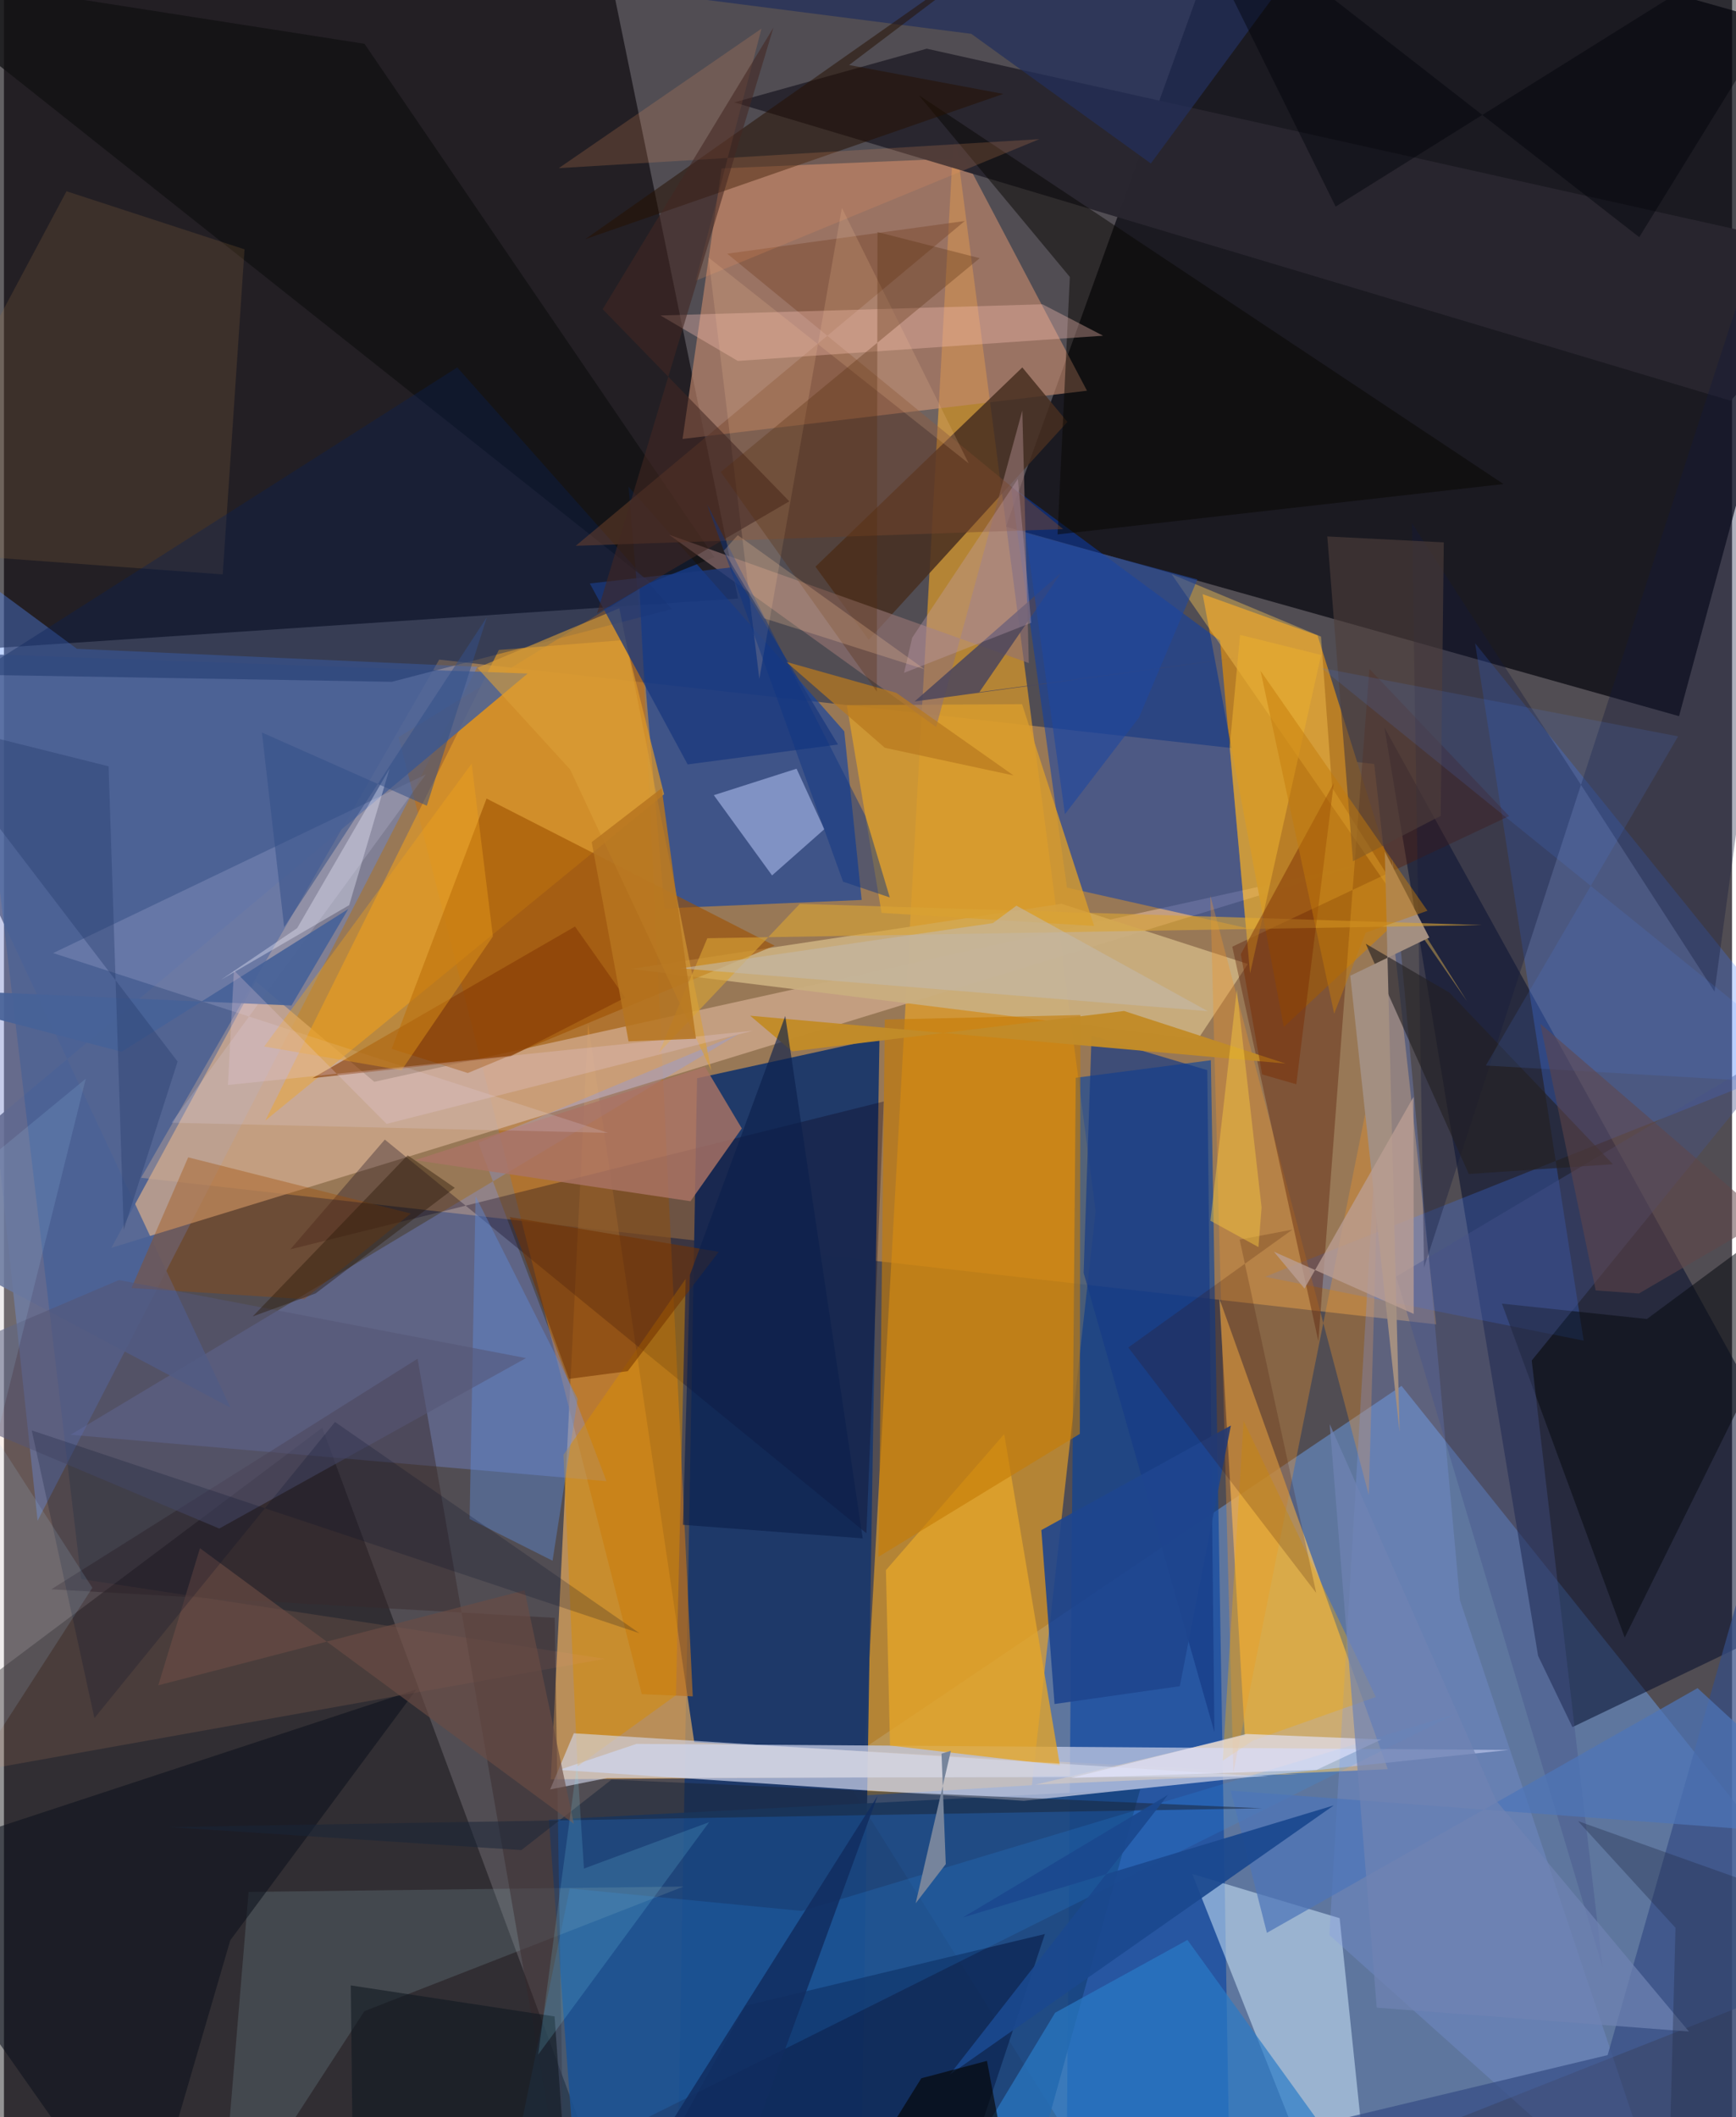 <svg xmlns="http://www.w3.org/2000/svg" width="228" height="278" viewBox="0 0 836 1024"><path fill="#514d53" d="M0 0h836v1024H0z"/><path fill="#a68157" fill-opacity=".831" d="M66.327 569.655l144.23-250.624 452.35 50.473 29.957 271.043z"/><path fill="#678fcc" fill-opacity=".616" d="M676.098 670.299L403.248 854.21 548.186 1086 898 947.632z"/><path fill="#070810" fill-opacity=".733" d="M810.358 346.38l-325.632-91.63L598.8-62 898 22.414z"/><path fill="#08050a" fill-opacity=".635" d="M293.878-9.288l61.242 298.761L-62 317.293-55.834-62z"/><path fill="#f4a723" fill-opacity=".612" d="M459.681 61.459l-44.688 806.98 82.305-5.01 30.84-277.582z"/><path fill="#1d386a" fill-opacity=".961" d="M423.56 502.183l-8.932 551.284L325.302 1086l10-564.487z"/><path fill="#fdb95e" fill-opacity=".604" d="M282.6 495.063L264.555 860.58l361.599-2.316-292.202-15.637z"/><path fill="#568dff" fill-opacity=".365" d="M16.279 735.522L-34.19 262.444l69.505 51.378 193.693 8.662z"/><path fill="#0342a4" fill-opacity=".6" d="M518.503 521.28L513.75 1086l78.723-61.271-8.607-511.925z"/><path fill="#fdc45f" fill-opacity=".69" d="M600.28 839.286l-101.453 23.906 170.614-7.507L587.98 628.09z"/><path fill="#07070b" fill-opacity=".435" d="M290.61 1059.187l-344.67 24.311L-62 852.655l215.954-162.057z"/><path fill="#0e42a4" fill-opacity=".647" d="M406.523 353.72l8.418 81.552-95.4 4.068-17.409-203.964z"/><path fill="#040e2c" fill-opacity=".545" d="M898 768.586l-230.165-416.74 74.333 449.022 16.62 34.473z"/><path fill="#c0866b" fill-opacity=".663" d="M347.181 81.447L328.29 212.304l195.653-23.326-59.236-112.525z"/><path fill="#bb701e" fill-opacity=".671" d="M307.477 284.769l-116.541 71.759 117.62 462.87 24.663 1.084z"/><path fill="#d0aa8e" fill-opacity=".757" d="M179.156 523.23l477.207-105.21L51.977 603.519l69.855-128.829z"/><path fill="#184680" fill-opacity=".882" d="M263.614 880.128l286.093-14.783-46.964 169.162L279.101 1086z"/><path fill="#b97f27" fill-opacity=".996" d="M579.876 287.368l55.598 19.971 42.182 134.757-58.509 54.616z"/><path fill="#0a3eae" fill-opacity=".525" d="M514.26 429.313l86.605 19.49L588.3 309.86l-101.22-74.761z"/><path fill="#829afc" fill-opacity=".298" d="M355.671 499.943l-126.188 52.782 61.998 163.678-259.23-22.446z"/><path fill="#cbe6f9" fill-opacity=".545" d="M646.158 927.748l-71.312-21.395L645.993 1086l10.923-54.7z"/><path fill="#c4cae3" fill-opacity=".757" d="M305.97 843.465l-37.333 12.568L493.35 870.99l234.717-24.606z"/><path fill="#29262f" fill-opacity=".988" d="M835.338 193.816L353.311 49.526l93.117-25.977L898 124.347z"/><path fill="#3c78ff" fill-opacity=".267" d="M764.214 648.424l-154.131-30.903 263.996-105.153-162.376-201.24z"/><path fill="#caae7f" fill-opacity=".941" d="M577.516 502.748L303.35 468.616l208.273-31.486 90.147 29.107z"/><path fill="#e09a29" fill-opacity=".698" d="M319.348 384.163L126.434 541.995 239.405 314.35l61.194-4.828z"/><path fill="#472e20" fill-opacity=".847" d="M514.466 204.08l-96.115 105.37-25.768-35.36 100.066-96.381z"/><path fill="#0d0017" fill-opacity=".306" d="M138.533 604.273l45.719-53.094 232.98 190.397 8.392-208.832z"/><path fill="#9e5101" fill-opacity=".608" d="M233.472 386.24l-45.9 121.023 36.83 11.719 148.41-61.605z"/><path fill="#e4a629" fill-opacity=".78" d="M510.825 853.822l-26.94-160.217-57.21 65.82 1.975 84.826z"/><path fill="#ed942e" fill-opacity=".345" d="M666.564 498.564l-6.286 224.604-76.684-290.01 11.167 423.979z"/><path fill="#551903" fill-opacity=".376" d="M728.16 394.718l-67.6-71.164-24.696 325.137-41.63-190.813z"/><path fill="#8198e9" fill-opacity=".282" d="M641.213 935.917l30.563-520.444 32.57 358.456L808.85 1086z"/><path fill="#4b6296" fill-opacity=".867" d="M109.572 680.815L-62 314.464l315.35 11.298L-62 589.8z"/><path fill="#d99d2d" fill-opacity=".812" d="M407.749 341.07l84.78-.49 34.873 107.288-102.84-6.341z"/><path fill="#c57c06" fill-opacity=".608" d="M520.486 693.509l-97.385 59.444 3.04-259.828 94.588-2.189z"/><path fill="#bdcafa" fill-opacity=".518" d="M343.416 384.602l28.17 38.802 25.273-22.329-13.423-29.283z"/><path fill="#111113" fill-opacity=".773" d="M312.826 281.844L-62-15.728l236.42 36.906 169.273 248.315z"/><path fill="#364d84" fill-opacity=".718" d="M898 1044.504l-24.574-392.657-97.608 342.13-185.667 44.467z"/><path fill="#9b7042" fill-opacity=".208" d="M105.828 277.82l10.56-157.228-86.128-28.09L-62 265.533z"/><path fill="#0b224f" fill-opacity=".69" d="M503.578 935.42L453.526 1086l-137.656-37.81 42.888-78.09z"/><path fill="#7f9ea3" fill-opacity=".239" d="M328.793 912.457l-210.455 2.602-13.711 165.023 69.735-107.354z"/><path fill="#d98d00" fill-opacity=".478" d="M325.083 819.945l-47.621 34.36-6.801-150.65 59.135-85.15z"/><path fill="#0d121d" fill-opacity=".576" d="M199.563 817.092l-90.082 121.37L66.433 1086-62 903.208z"/><path fill="#13183b" fill-opacity=".345" d="M686.993 613.099l-5.85-360.093 146.381 226.578L898-35.917z"/><path fill="#947472" fill-opacity=".635" d="M495.802 320.701l-174.127-62.11 129.289 93.021 41.687-153.058z"/><path fill="#e89b70" fill-opacity=".141" d="M-29.481 198.067l9.282 659.821 310.883-55.57-253.342-38.566z"/><path fill="#aa7365" fill-opacity=".816" d="M332.126 580.985l24.816-35.203-17.805-29.858-140.29 45.206z"/><path fill="#38292a" fill-opacity=".455" d="M270.97 1065.625L200.095 657.18 22.92 768.687l243.507 13.812z"/><path fill="#090c12" fill-opacity=".545" d="M898 561.516L784.08 792.024 724.676 630.52l70.139 7.436z"/><path fill="#163a86" fill-opacity=".69" d="M522.31 615.633l63.274 222.136-3.458-320.174-55.973-16.665z"/><path fill="#5e8de0" fill-opacity=".404" d="M225.276 734.686l40.116 20.175 12.142-78.28-49.383-98.066z"/><path fill="#070500" fill-opacity=".478" d="M515.648 133.96l-73.067-87.91 282.853 188.067-215.739 24.365z"/><path fill="#082057" fill-opacity=".349" d="M-14.31 326.342l201.945 3.424 135.466-35.184-103.805-116.876z"/><path fill="#7a472c" fill-opacity=".455" d="M349.89 122.7l114.943-15.815L276.6 263.99l235.852-8.074z"/><path fill="#fac1b5" fill-opacity=".349" d="M531.714 162.373l-29.297-15.2-184.79 5.414 37.396 21.983z"/><path fill="#2a7cc7" fill-opacity=".682" d="M679.176 1086L572.54 938.282l-64.028 35.212L440.552 1086z"/><path fill="#e8e5ff" fill-opacity=".169" d="M292.173 547.911l-268.366-86.94 180.288-86.408L81.05 543.026z"/><path fill="#eea904" fill-opacity=".365" d="M604.255 841.836l-14.645 9.738 10.084-164.314 63.968 133.498z"/><path fill="#289aff" fill-opacity=".157" d="M702.013 829.076l-457.953 228.69 29.663-144.37 112.173 10.858z"/><path fill="#db9f37" fill-opacity=".604" d="M342.223 517.882L297.71 294.168l-68.72 28.85 44.894 49.132z"/><path fill="#23305c" fill-opacity=".725" d="M467.97 16.37L71.924-34.358 658.653-62 554.836 79.063z"/><path fill="#261100" fill-opacity=".518" d="M511.053-45.844L408.86 31.45l74.592 13.978-202.23 70.246z"/><path fill="#9f4a00" fill-opacity=".353" d="M196.824 586.949L89.123 559.77l-27.435 63.201 83.666 5.392z"/><path fill="#c18b28" fill-opacity=".976" d="M619.985 514.401l-78.13-25.426-160.522 19.537-20.328-17.242z"/><path fill="#fdc852" fill-opacity=".404" d="M564.907 277.736l72.243 30.174 5.362 73.034 65.345 103.433z"/><path fill="#1f458f" fill-opacity=".898" d="M501.857 740.053l6.382 84.12 60.605-8.625 24.708-126.074z"/><path fill="#46538b" fill-opacity=".392" d="M739.085 658.024l34.34 293.803-99.934-334.386L864.373 504z"/><path fill="#4d76b9" fill-opacity=".725" d="M610.977 934.85l208.336-118.36L898 888.854l-304.535-22.768z"/><path fill="#863a04" fill-opacity=".604" d="M244.958 510.989l55.571-28.46-24.278-34.402-127.015 73.348z"/><path fill="#1b397e" fill-opacity=".757" d="M403.48 360.097l-72.731 9.63-47.316-87.517 68.34-7.768z"/><path fill="#232122" fill-opacity=".627" d="M699.272 480.105l79.096 82.997-69.723 4.714-49.864-111.363z"/><path fill="#a38f81" d="M651.32 471.929l38.225-18.456-21.537-41.656 7.165 280.89z"/><path fill="#733300" fill-opacity=".561" d="M244.679 588.646l101.122 16.81-44.025 57.736-28.371 3.714z"/><path fill="#4c465c" fill-opacity=".851" d="M471.87 334.769l125.693-16.762-157.029 21.258 70.984-62.29z"/><path fill="#daa435" fill-opacity=".612" d="M316.92 509.053l23.356-55.268 374.845-6.37-330.112-10.261z"/><path fill="#4f3f3b" fill-opacity=".616" d="M640.192 259.458l56.353 2.866-1.472 132.271-42.452 21.974z"/><path fill="#d5dbef" fill-opacity=".604" d="M264.238 865.49l11.446-27.159 335.777 20.984-319.653.649z"/><path fill="#f0965e" fill-opacity=".196" d="M500.906 67.305l-166.29 68.5 31.853-121.958L268.41 81.32z"/><path fill="#f1a21c" fill-opacity=".388" d="M125.896 506.164l66.45 11.502 44.19-64.745-10.278-83.58z"/><path fill="#4f89fd" fill-opacity=".137" d="M716.892 515.359l170.317 9.857L637.33 323.045l172.575 33.107z"/><path fill="#476298" fill-opacity=".918" d="M56.953 508.72L-62 477.513l201.104 8.803 27.466-46.64z"/><path fill="#ffcba1" fill-opacity=".173" d="M405.364 100.551l-39.942 227.818-24.577-203.795 125.856 99.553z"/><path fill="#432722" fill-opacity=".569" d="M379.936 242.479l-90.293-92.932 82.616-136.205-85.347 283.345z"/><path fill="#390f02" fill-opacity=".196" d="M623.318 594.716l-25.525 4.842 37.044 170.893-90.915-118.72z"/><path fill="#192538" fill-opacity=".522" d="M293.915 860.758L608.73 874.61l-529.192 9.081 170.76 11.137z"/><path fill="#565676" fill-opacity=".565" d="M252.538 656.862l-148.384 82.445L-62 669.272l117.596-50.15z"/><path fill="#6b4b44" fill-opacity=".651" d="M74.65 815.125l20.177-66.307 180.874 133.283-23.841-112.907z"/><path fill="#000d27" fill-opacity=".212" d="M43.763 830.988L13.449 691.843l294.019 98.106L160.16 687.763z"/><path fill="#fccf3d" fill-opacity=".427" d="M596.43 478.643l11.976 105.392-1.527 19.138-23.22-12.74z"/><path fill="#bb9e94" fill-opacity=".765" d="M614.355 605.394l14.822 17.843 52.729-92.692.079 104.944z"/><path fill="#e7cadb" fill-opacity=".275" d="M362.404 498.517L185.106 543.59l-73.85-74.273-2.899 55.449z"/><path fill="#c3b8ab" fill-opacity=".58" d="M582.365 489.056l-92.56-51.015-11.4 8.443-151.226 21.86z"/><path fill="#f0eeff" fill-opacity=".365" d="M104.988 473.887l62.029-36.105 19.526-66.009-44.71 77.158z"/><path fill="#e3e5ff" fill-opacity=".624" d="M601.03 838.663l65.342 2.656-31.383 14.718-118.82 3.91z"/><path fill="#112c5f" fill-opacity=".843" d="M298.676 1064.744L740.088 1086l-375.593-58.15 58.134-159.222z"/><path fill="#e8ad30" fill-opacity=".6" d="M602.842 470.793l34.351-153.997-39.192-9.722-5.018 53.913z"/><path fill="#792b00" fill-opacity=".451" d="M625.195 524.422l18.136-145.625-44.972 82.692 10.299 58.16z"/><path fill="#b9791f" fill-opacity=".725" d="M488.423 375.065l-56.763-39.969-53.197-14.955 47.685 41.544z"/><path fill="#344f87" fill-opacity=".533" d="M135.552 448.43l98.088-149.95-29.064 91.207-79.784-35.4z"/><path fill="#0c204c" fill-opacity=".639" d="M377.967 491.396l-46.113 125.21-3.368 120.896 86.952 6.551z"/><path fill="#572c0d" fill-opacity=".306" d="M472.047 124.875l-49.463-12.639-.32 222.233-75.477-106.193z"/><path fill="#61464a" fill-opacity=".537" d="M770.038 624.146l-26.792-128.98 109.39 94.43-61.7 36.03z"/><path fill="#c7a5b7" fill-opacity=".325" d="M435.446 325.427l61.515-24.205-6.463-69.595-51.114 76.796z"/><path fill="#1b488f" fill-opacity=".918" d="M457.522 1003.428l185.812-130.23-179.468 54.213 99.282-59.322z"/><path fill="#121922" fill-opacity=".604" d="M167.787 960.28l98.586 15.006L274.298 1086H169.207z"/><path fill="#050401" fill-opacity=".624" d="M443.783 1005.191l31.769-8.425 15.742 83.89-83.788-17.176z"/><path fill="#a5d7f9" fill-opacity=".141" d="M39.579 521.727L-62 605.374 42.774 767.958-62 930.357z"/><path fill="#293d6e" fill-opacity=".388" d="M50.622 370.646l-93.44-23.389L84.01 513.433l-26.065 81.361z"/><path fill="#7083b3" fill-opacity=".71" d="M664.108 971.033l-22.744-282.24 80.524 182.102 93.255 111.687z"/><path fill="#01040a" fill-opacity=".443" d="M791.1 114.702L898-58.633 644.233 99.926 564.205-62z"/><path fill="#1e479f" fill-opacity=".6" d="M513.276 393.792L494.293 257.94l83.05 22.33-28.22 66.747z"/><path fill="#0f3483" fill-opacity=".463" d="M340.152 243.874l65.774 182.56 22.618 7.63-11.835-39.499z"/><path fill="#291606" fill-opacity=".408" d="M150.749 625.59l67.352-51.08-22.81-15.73-74.94 77.927z"/><path fill="#80eaff" fill-opacity=".157" d="M277.317 852.79l-18.893 140.988 82.72-112.454-60.566 22.437z"/><path fill="#77859c" fill-opacity=".996" d="M455.623 901.615l-2.055-53.427 4.524-1.395-17.025 73.74z"/><path fill="#222d4a" fill-opacity=".361" d="M761.487 880.81l47.157 51.614L804.62 1086 898 929.46z"/><path fill="#b6751f" fill-opacity=".839" d="M284.336 407.303l17.818 96.353 32.625-1.255-16.6-121.193z"/><path fill="#ffc99c" fill-opacity=".239" d="M348.172 266.418l19.6 32.644 77.662 24.692-90.45-64.898z"/><path fill="#c47a09" fill-opacity=".475" d="M607.89 324.43l80.76 116.075-29.85 10.562-15.272 39.215z"/></svg>